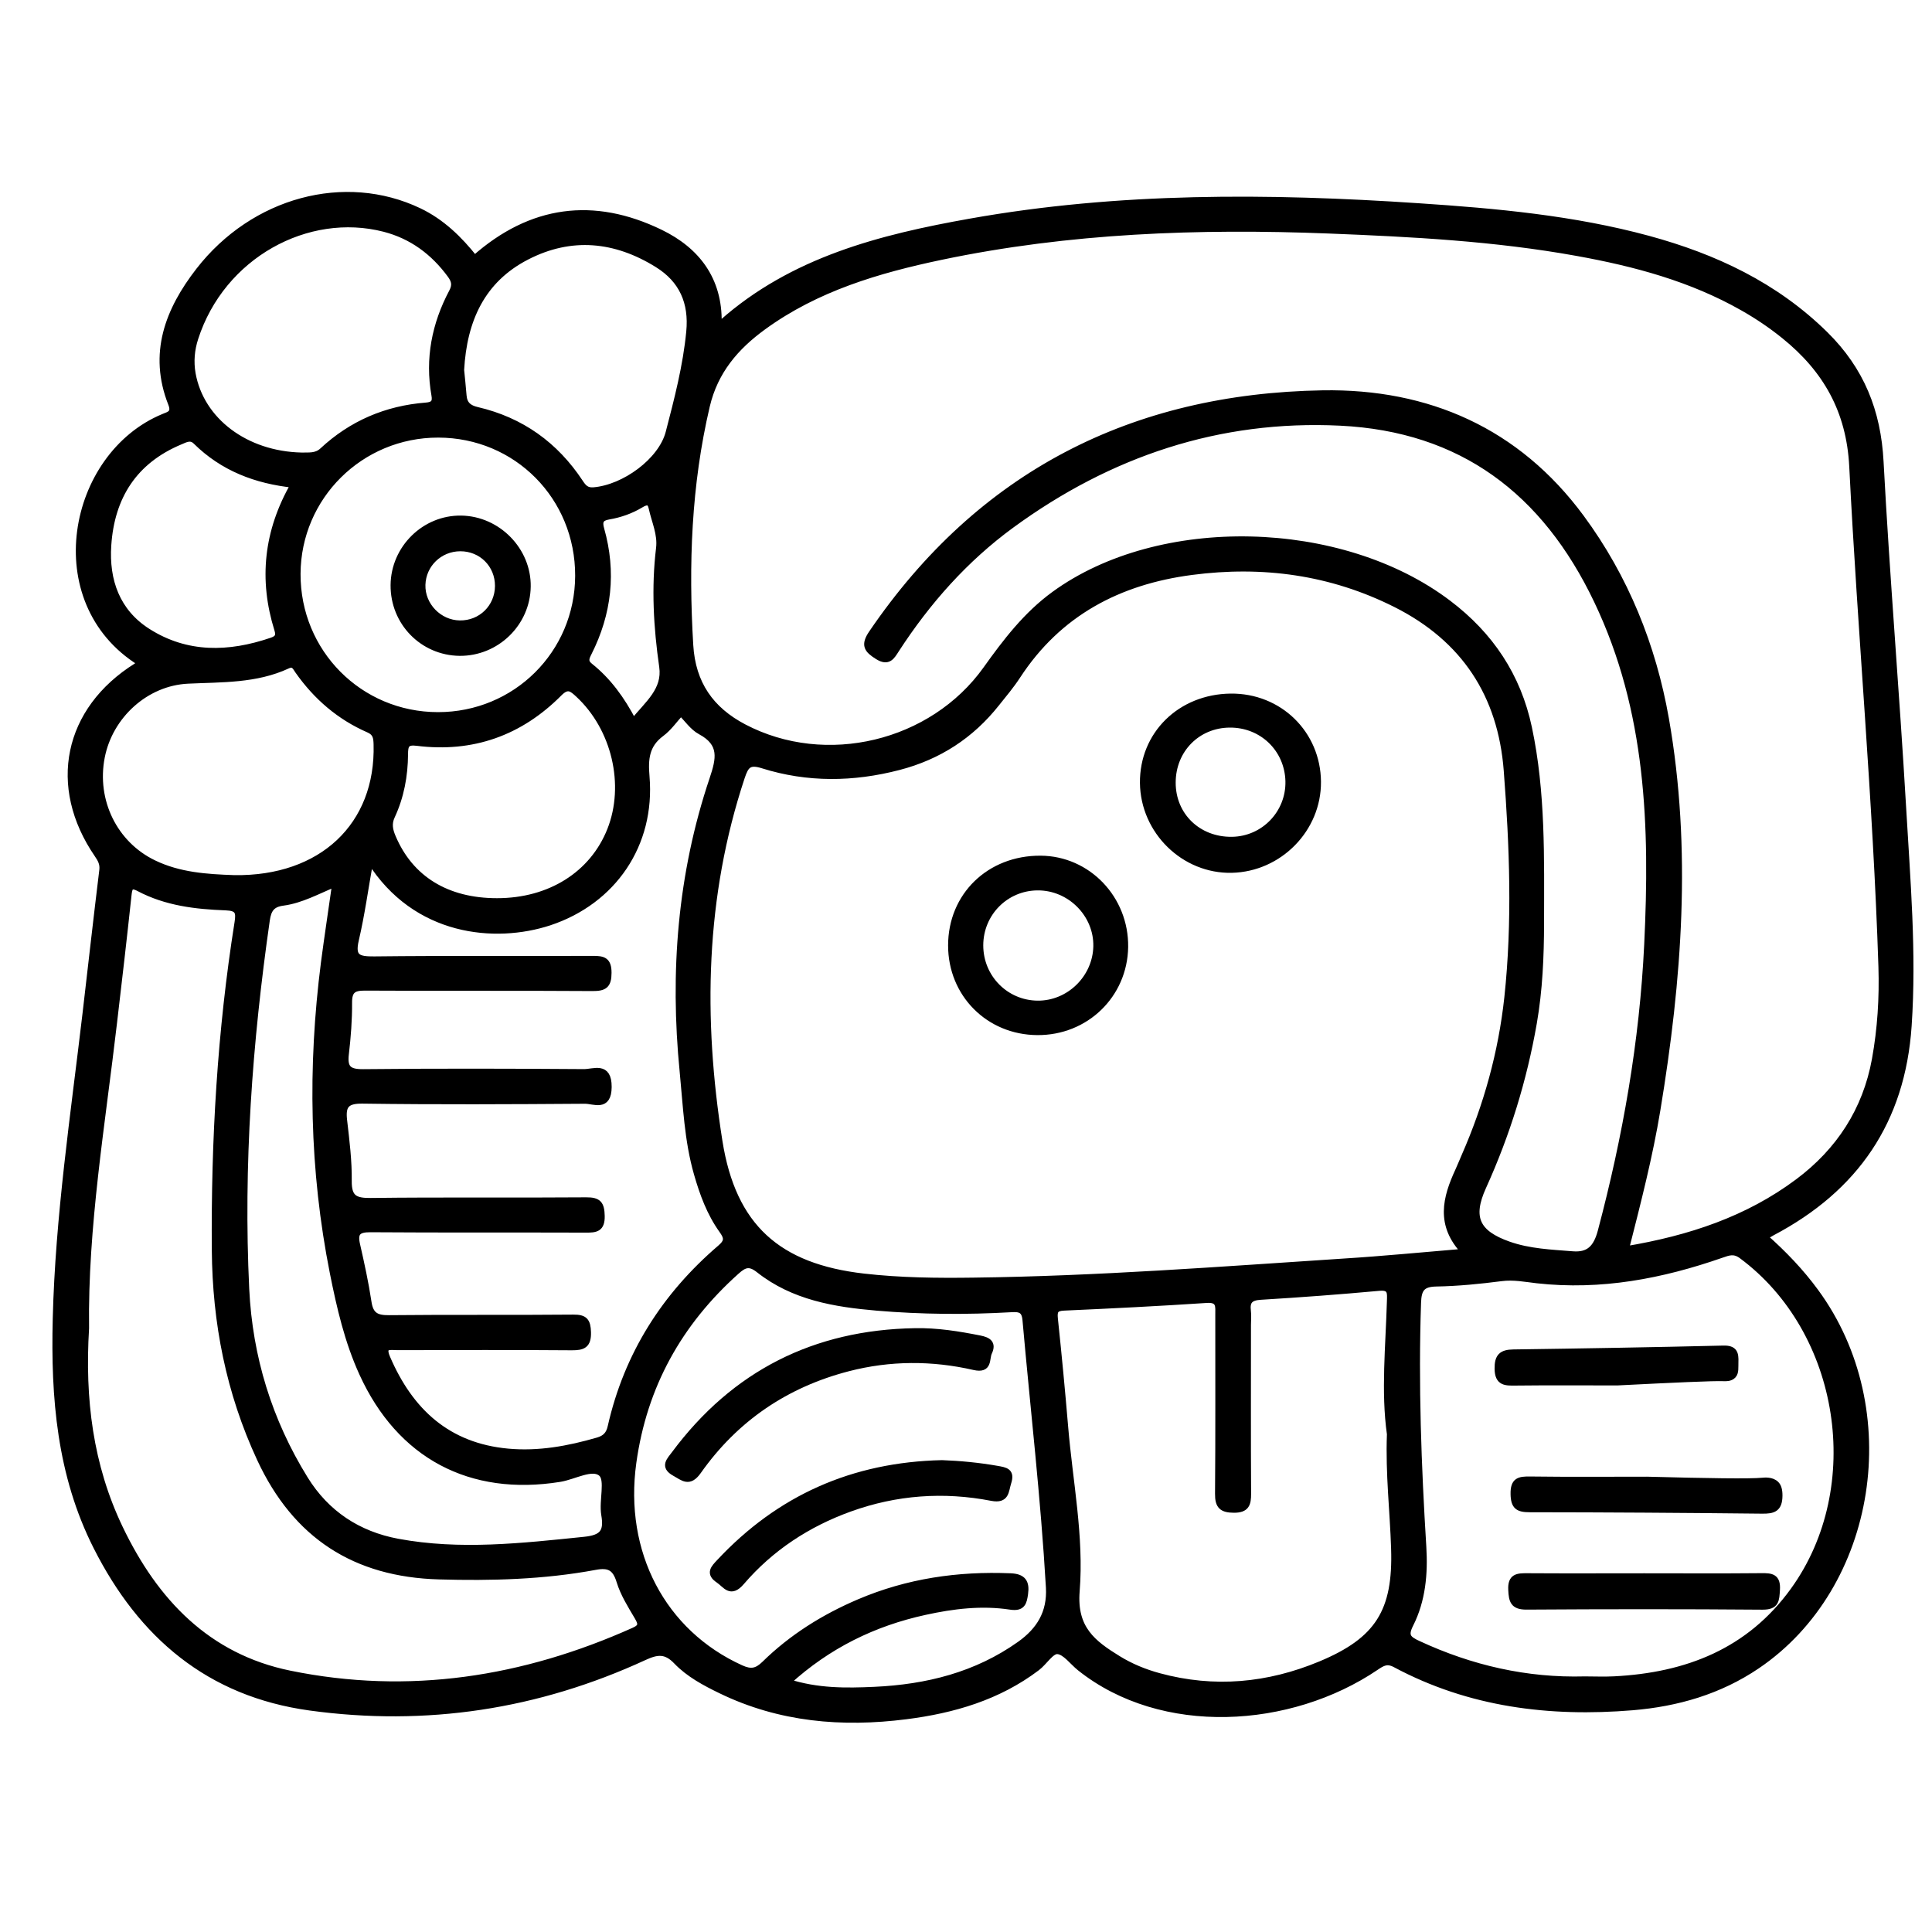 <?xml version="1.0" encoding="utf-8"?>
<!-- Generator: Adobe Illustrator 23.0.0, SVG Export Plug-In . SVG Version: 6.00 Build 0)  -->
<svg version="1.0" xmlns="http://www.w3.org/2000/svg" xmlns:xlink="http://www.w3.org/1999/xlink" x="0px" y="0px"
	 viewBox="0 0 3000 3000" style="enable-background:new 0 0 3000 3000;" xml:space="preserve">
<style type="text/css">
	.st0{stroke:#000000;stroke-width:10;stroke-miterlimit:10;}
</style>
<g id="Layer_1">
</g>
<g id="Layer_2">
	<g>
		<path class="st0" d="M217.4,1028.7C65.7,934,109.9,707,254.1,647.5c8.8-3.6,17.9-5.5,12-20.6c-30.8-77.9-4.8-145.2,42.9-206.6
			c85-109.4,226.7-147.1,341.5-92.4c35.4,16.9,62.5,43.4,86.5,73.6c87.8-77.8,184.7-90.4,288.2-40.2c56.8,27.5,91.6,73,90.4,139.8
			c2,0.2,4.4,1.3,5.2,0.5c110.2-97.8,246.5-132.4,386-157.2c230.8-41.1,463.2-39.4,696.1-23.8c120.2,8,240,18.8,356.7,50.5
			c102.8,28,196.9,72,274.4,148.3c55.9,55.1,81.7,119.4,85.8,197.5c9.5,178.9,24.6,357.6,35,536.5c6.5,112.9,16.3,225.8,8.6,339.4
			c-10,148-82.3,252.7-211.6,320.9c-3.1,1.7-6.1,3.6-11.9,6.9c29.7,26.3,56.3,54,79.2,85.3c134,182.5,91.1,457.3-90.9,580.6
			c-58.3,39.5-123.8,58.4-193.2,64.2c-128.6,10.6-252.8-4.6-368.3-66.4c-12.9-6.9-20.2-2.4-30.5,4.6
			c-133,89.9-331.6,102.5-459.1,0.9c-11.7-9.3-22.9-25.5-35.1-26.3c-10-0.7-20.6,17.6-32,26.1c-60.1,45.5-129.9,65.8-203.2,75.1
			c-99.1,12.6-195.8,4.5-287.2-39.8c-25-12.1-49.9-25.4-69-45.3c-16.8-17.6-30.3-15.7-50.5-6.4c-165.3,76.2-338.5,102.7-518.9,77.9
			c-156.4-21.6-261.8-111.6-331.4-249.5c-56.5-111.9-66-231.4-62.9-354c4-159,27.7-315.9,46.2-473.4c8.7-74.3,17-148.7,26.1-223
			c1.2-10-2.6-16.9-7.8-24.4c-72.6-105.8-47.8-224.6,60.8-292.4C213.7,1033.3,214.6,1031.7,217.4,1028.7z M2524.3,1940.2
			c100.1-16.7,189.8-46.7,267.8-105c63.8-47.7,105.2-110.9,119.6-190.1c8.6-47.5,11.6-95.6,10.1-143.8
			c-8.4-259.4-32.3-517.9-45.3-777c-4.4-86.7-41-150.8-105.9-203.1c-20.2-16.3-41.5-30.7-64.1-43.5c-80.1-45.6-167.6-69-257.4-85.2
			c-127.6-23.1-256.8-29.8-386-34.9c-201.9-7.9-403.1-0.7-601.6,40.9c-98.2,20.6-193.8,48.8-276.4,108.9
			c-42.6,31-75.1,68.5-87.9,123c-28.8,122.7-33.2,246.4-25.7,371.6c3.6,59.9,32.3,100.4,83.3,127.2c127.4,67,293,27.1,376.6-90
			c30.6-42.9,62.5-84.6,105.8-116.1c163.1-118.8,445.2-112.6,611.8,13.8c65.1,49.3,107.8,112.9,124.8,193.3
			c21.3,100.3,18.9,202.2,18.8,303.7c-0.1,51.4-2.3,103.3-11.2,154.5c-15.4,88.3-41.6,172.9-78.6,254.5
			c-21.7,47.9-9.9,72.3,39.6,89.8c32.3,11.4,66.1,12.6,99.5,15.3c24.8,2,37-9.2,44.1-36.1c38.8-146.2,64.9-294.4,72.1-445.2
			c8.8-182.5,3.5-363-78-533.8c-81.1-170.1-210.2-267.7-398.9-276.9c-188.5-9.2-358.7,48.1-510.6,159.1
			c-72,52.6-130.5,118.6-179,193.3c-6.9,10.6-12,21.2-28.6,10.8c-16.3-10.2-21.9-17.3-9-36.1c168.2-246.8,404.8-367,699.8-372
			c163.4-2.7,302.1,58.3,401.2,192.6c68.7,93.1,111.5,199.1,131.5,312.6c35.6,202.8,20.1,405.2-13.2,606.8
			C2561.5,1794.8,2543.3,1865.4,2524.3,1940.2z M2274.2,1944c-40.3-42.1-29.1-84-9.5-126.3c3.4-7.3,6.2-14.7,9.5-22.1
			c34.6-78.8,57.4-160.9,66.7-246.5c12.6-117.5,8.1-235.2-0.9-352.6c-9-117.7-66.1-204.8-172.4-258.3
			c-100.4-50.5-206.7-64.9-317.2-50.4c-113.3,14.8-206.8,63.8-270.7,161.8c-9.7,14.9-21.3,28.6-32.4,42.5
			c-39.5,49.9-90,82.7-151.8,98.7c-70.7,18.4-141.3,19.3-211-2.6c-21.6-6.8-26.7-0.1-32.9,18.4c-61.6,185.6-65,374.9-34.8,565.6
			c21.1,133.3,91.4,195.2,224.4,210.4c57,6.5,113.9,7.1,170.9,6.3c191.8-2.4,383-17.1,574.2-29.6
			C2147.3,1955.5,2208.2,1949.5,2274.2,1944z M574.7,1336.1c-7.9,44.1-13.3,83.9-22.4,122.9c-6.7,28.3,4,31.3,28.8,31.1
			c113.3-1.3,226.6-0.3,339.9-0.8c16.1-0.1,23.6,2.3,23.6,21.3c0,19.4-6.4,23.4-24.5,23.3c-117.8-0.8-235.5,0-353.3-0.7
			c-18.2-0.1-25.2,4.6-25.1,23.7c0.2,26.7-1.9,53.5-5,80c-2.6,22.4,4.9,28.5,27.4,28.3c114.2-1.2,228.4-0.9,342.6-0.1
			c15.3,0.1,38.3-11.7,38.1,22.7c-0.2,33.4-22.4,21-36.6,21.1c-115.1,0.8-230.2,1.4-345.2-0.2c-26.5-0.4-31.7,8.8-28.9,31.9
			c3.6,31,7.5,62.2,7.1,93.2c-0.3,26.6,9.9,31.7,34.6,31.4c111.5-1.4,223-0.1,334.5-1c19.1-0.2,23.3,5.7,23.7,24
			c0.4,20-9.1,20.9-24.3,20.8c-111.5-0.4-223,0.2-334.5-0.6c-19.6-0.1-25.4,5.6-21,24.6c6.7,29.5,13.2,59.2,17.7,89.1
			c3,20.1,12.2,25.3,31.9,25.1c95.4-1,190.9,0,286.4-0.9c17.7-0.2,22,5.2,22.5,22.4c0.5,20.1-7.6,23.1-25,23
			c-90.1-0.7-180.2-0.4-270.3-0.2c-10.8,0-25.5-4-16.4,17.1c35.8,83.3,94.2,137.2,187.7,145.8c47.8,4.4,94-4.1,139.8-17.4
			c11.6-3.4,17.5-9.7,20.1-21.6c25.3-111.8,83.7-203.5,170.2-277.6c12.2-10.4,10.3-16.9,2.5-27.8c-18.9-26.4-29.9-56.5-38.8-87.5
			c-14.9-51.8-16.9-105.4-22.1-158.5c-15.3-154.5-3.4-306.5,46.2-454c10.7-31.8,16-55.7-18.9-74.4c-11.9-6.4-20.4-19.3-30.4-29.2
			c-10,10.9-18.7,23.7-30.4,32.4c-23.9,17.7-25.7,39.7-23.3,67.3c8.8,104.9-51.4,193.1-150.7,226
			C769,1459.6,645.4,1448.8,574.7,1336.1z M133.3,2062.6c-6.7,109.9,6,213,52.7,310.5c54.8,114.4,136.3,199.9,263.9,226
			c184.8,37.8,363.2,9.9,534.7-67c13.1-5.9,11.3-11.6,5.2-22c-10.4-17.6-21.6-35.4-27.5-54.7c-6.6-21.6-16.7-26.7-38.3-22.6
			c-80.1,14.9-161.2,17-242.4,14.7c-129.9-3.7-222.1-62.7-277.7-182.4c-48-103.3-69.1-211.4-70-323.9
			c-1.3-170.4,8.5-340.3,35.3-508.8c2.6-16.5,0.7-23.1-18.7-23.8c-46.4-1.7-92.5-7.1-134.6-29.4c-14.3-7.6-15.5-0.1-16.8,11.9
			c-7,65.5-14.6,130.9-22.3,196.3C158.3,1746.5,131.2,1904.9,133.3,2062.6z M2460.9,2608.1c15.2,0,30.3,0.7,45.4-0.1
			c113-5.7,210.2-43.3,278.9-138.5c115.3-159.8,77.4-402.9-80.6-519.8c-11.7-8.7-20.3-5.4-31.7-1.4c-92.6,32.3-187.3,50.4-286,39.4
			c-18.5-2.1-36.5-5.8-55.7-3.3c-33.5,4.3-67.3,7.7-101.1,8.3c-22.4,0.4-27.8,9.1-28.5,30.2c-4.3,126.6,0.4,253,8.2,379.4
			c2.5,41.2-1.1,82.5-20,119.9c-9.3,18.3-3.2,23.3,12.3,30.5C2284.4,2590.9,2370.3,2610.6,2460.9,2608.1z M1222.9,2611.9
			c46.4,15,90.9,14.4,134.9,12.4c81.4-3.7,158.6-22.8,226.2-71c30-21.4,47.3-48.8,45.1-88.2c-8-138.8-24.1-276.9-36.4-415.4
			c-1.4-16.1-8.8-17.9-22.5-17.1c-69.5,4-139.1,3.5-208.5-2.4c-65.4-5.6-129.7-16.3-183.1-58.5c-14.9-11.8-23-8.6-35.4,2.6
			c-89.1,79.8-143.6,177.7-160.1,296.8c-19.4,140,45.6,264.2,167.4,319.4c15.3,6.9,24.6,5.5,36.8-6.4c42.4-41.6,92.2-72.7,146.8-96
			c75.2-32.1,153.8-43.5,235.2-40.1c19,0.8,24.6,9,22.1,26.7c-1.9,13.7-3.9,22.6-22.4,19.8c-44.6-6.8-89.2-1.4-132.8,8.2
			C1356.9,2520,1285.8,2554.5,1222.9,2611.9z M2158.6,2226.9c-9.3-66.2-2-136.5,0-206.8c0.3-12.2,1.9-22.5-17.1-20.7
			c-61.2,5.6-122.5,10.2-183.9,13.9c-16.3,1-22.2,6.7-20.2,22.5c0.9,7,0.1,14.2,0.1,21.4c0,87.4-0.3,174.7,0.2,262.1
			c0.1,15.8-2.4,24.7-21.5,24.7c-18.5-0.1-24.7-5.5-24.5-24.5c0.8-92.7,0.3-185.4,0.4-278.1c0-12.6,2.3-24.5-18.3-23.2
			c-73.8,4.9-147.6,8.6-221.5,11.9c-13.5,0.6-15.9,5-14.6,17.7c5.9,55.8,11.2,111.6,15.9,167.5c7.1,85.2,24.7,170.7,17.9,255.4
			c-4.7,58.6,25.6,81.2,64.5,105.2c19.8,12.2,41.2,21,63.7,27.1c85.8,23.3,169.5,15.4,250.9-18.5c89.6-37.3,117.7-82.6,114.5-179.8
			C2163.3,2346.7,2156.3,2289.1,2158.6,2226.9z M520.8,1371.9c-28,11.5-53.2,25.7-81.3,29.4c-17.6,2.3-23.1,10.9-25.5,27.2
			c-27.3,190.1-41.2,380.9-32,573c5.1,106.2,35.6,205,91.5,295.3c33.1,53.5,82.3,86,144,97.5c96.8,18,193.4,6.9,290.1-3
			c28.1-2.9,35.7-12.3,31-39.4c-3.7-21.7,6.7-54.1-4.7-64.1c-14.1-12.4-42.4,4.7-64.7,8.3c-138.6,22.3-248.2-35.8-306.5-163.7
			c-22.7-49.8-34.8-102.3-45.5-155.8c-31.8-159.8-34.5-320.1-13.9-481.3C508.6,1454.8,514.8,1414.5,520.8,1371.9z M680,1110.8
			c120.9,0.1,217.7-96,218.1-216.6c0.4-122.6-95.8-219.6-217.7-219.7c-120.6-0.1-218.2,96.6-218.7,216.6
			C461.3,1013.1,558.3,1110.7,680,1110.8z M363.7,1363.9c135.8,2.1,224.9-81.8,221.4-208.1c-0.3-10.5-1.2-18.1-12.6-23.1
			c-45.2-19.7-81.3-50.9-109.6-91.2c-3.9-5.5-6.4-12.8-16.4-8.2c-49.2,22.9-102.1,20.8-154.6,23.3c-65.7,3.1-121.7,54.6-134.2,118.9
			c-13.3,68.4,20,135.7,80.9,165C278.3,1359.7,320.8,1362.4,363.7,1363.9z M468.1,707.7c11.4-0.3,22.9,1.5,32.7-7.6
			c45.3-42.2,99.2-65.2,160.8-70c11.5-0.9,15.4-5,13.3-16.7c-10-56.5,0.6-109.8,27.2-160c5.5-10.4,4.1-17.4-2.4-26.4
			c-26.2-35.8-59.9-60.9-102.9-72c-119.5-30.7-252.4,41.4-293.9,170.1c-5.7,17.6-7.5,36.3-4.1,55.4
			C311.9,653.3,381.3,705.8,468.1,707.7z M715.7,574.5c1.1,11.5,2.7,25.7,3.8,39.9c1.1,13.5,8.3,19.6,21.4,22.6
			c68.2,15.9,121.3,53.9,159.8,112.3c5.1,7.8,9.9,13.3,21,12.4c47.7-3.8,105.4-45.7,116.9-90c13.4-51.5,26.9-103.2,32-156.6
			c4.4-45.4-11.1-80.7-49.6-104.6c-65.4-40.7-134.3-47.5-203.3-11.9C748.4,434.3,720,496.5,715.7,574.5z M771.7,1399.7
			c82.2,0.1,148.8-41.8,176.1-110.7c27.8-70.3,7-158.5-49.6-210.9c-9.9-9.1-16.6-15.3-29.9-1.9c-60.8,61.3-134.7,87.7-220.8,76.9
			c-16.6-2.1-18.9,3.8-18.9,18.2c-0.2,33.2-6.2,65.6-20.3,95.9c-5.5,11.8-3.4,21.8,1.4,33C637,1364.7,693.5,1399.7,771.7,1399.7z
			 M456.3,752.4c-59.2-6.2-110.4-26.1-151.9-67.1c-8.2-8.1-16.2-3.4-24.5,0.1c-71.7,29.9-107.1,85.8-112.1,161.3
			c-3.7,54.9,13.5,103.5,61.4,134c60.6,38.6,126.3,37,192.5,14.4c8.4-2.9,12.8-6.4,9.3-17.4C406.7,900,414.5,825.1,456.3,752.4z
			 M983.5,1120.7c22.7-27.9,50.4-48.9,45.1-85.6c-8.8-61.2-12.3-122.3-4.9-183.7c2.7-22.3-6.9-41.7-11.4-62.4
			c-2.5-11.8-8.8-10.6-17.3-5.5c-15.4,9.3-32.3,15.2-49.9,18.2c-13,2.2-15.2,8.1-11.8,20.1c18.8,66.4,11.6,130.5-19.4,191.9
			c-3.9,7.7-6.6,13.9,2,20.7C944.2,1057,965.1,1085.6,983.5,1120.7z"/>
		<path class="st0" d="M1911,1082c75.2-0.8,134.6,57.1,135.2,131.9c0.6,73.1-59.7,134.7-133.5,136.4c-74,1.7-136.8-59.8-137.6-134.6
			C1774.4,1140.5,1832.9,1082.9,1911,1082z M1909.4,1124.8c-50.4,0.4-88.8,39.5-88.8,90.4c-0.1,51.4,39.8,89.9,92.4,89.2
			c49.7-0.7,89.1-41.7,88-91.4C1999.7,1162.8,1959.9,1124.4,1909.4,1124.8z"/>
		<path class="st0" d="M1610.6,1602.3c-75.3-0.5-133.4-58.9-133.4-134.2c0-77.2,59.4-134.9,138.6-134.4
			c73.3,0.4,132.1,61.9,131,136.9C1745.6,1545,1685.8,1602.9,1610.6,1602.3z M1521.8,1468c0,50,39.6,90.3,89.3,90.8
			c49,0.5,90.5-39.9,91.6-89.2c1.1-49.9-41-92.3-91.4-92C1561.5,1377.8,1521.8,1418,1521.8,1468z"/>
		<path class="st0" d="M2553.3,2448c60.6,0,121.3,0.4,181.9-0.2c15.4-0.2,25,0.9,23.7,20.8c-1.1,15.9-0.7,26-22.1,25.9
			c-122.2-1-244.3-0.9-366.5-0.1c-20.4,0.1-22.5-8.9-23.3-25.8c-1-20.2,9.3-20.8,24.4-20.7C2432.1,2448.3,2492.7,2448,2553.3,2448z"
			/>
		<path class="st0" d="M2736.8,2299.6c3.5-0.3,14.3-1.4,20.8,5c3.5,3.4,5.3,9,5.2,18.1c-0.2,20.4-9.6,22.9-26.5,22.7
			c-120.3-1.3-240.6-2.1-360.9-2.2c-17.7,0-24.5-3.8-24.8-23.3c-0.4-20.9,8.6-22.4,25.3-22.2c60.6,0.8,121.2,0.3,181.8,0.3
			C2651.7,2300.5,2717.2,2301.5,2736.8,2299.6z"/>
		<path class="st0" d="M2511.3,2146.3c-52.6,0-105.1-0.4-157.7,0.2c-15.7,0.2-27.5,0.7-27.8-21c-0.3-19,6.2-24.9,24.4-25.1
			c108.7-1.5,217.3-3.4,326-6c17.1-0.4,18.7,7.5,18.2,20.8c-0.3,7.9,0.9,15.7-3.3,20.3c-4.3,4.8-11.8,4.3-14.2,4.2
			C2660.9,2139,2598.6,2141.9,2511.3,2146.3z"/>
		<path class="st0" d="M1420.6,2067.4c34.3-0.7,67.6,4.7,100.9,11.3c12.8,2.6,20.6,7.2,14,21.2c-4.7,10,1.2,28-22.9,22.5
			c-65.1-14.9-130.8-14.8-195.7,2c-96.9,25.1-175.2,78.3-232.8,160c-14,19.8-23.1,10-36.2,2.8c-18.4-10.1-7.7-19.5-0.4-29.4
			C1140.5,2132.8,1265.3,2070,1420.6,2067.4z"/>
		<path class="st0" d="M1462.7,2272.3c27.4,1,56.5,3.7,85.5,8.8c12.9,2.3,22.8,3.5,17.1,21c-4.2,13.2-2.5,27.8-25.2,23.5
			c-74.8-14.5-148.7-9.2-220.7,16.8c-65.7,23.7-122.8,61.2-168.2,114.1c-17,19.8-24.1,4.3-35.4-3.3c-15.3-10.2-7.1-18.2,1.4-27.3
			C1210.2,2326.3,1324.7,2275.4,1462.7,2272.3z"/>
		<path class="st0" d="M611.5,908.5c0.5-57.1,48-103.8,104.7-102.9c56.7,0.9,103.8,49.1,102.9,105.3c-0.8,56.9-48.3,103-105.4,102.5
			C656.3,1012.7,611,966.2,611.5,908.5z M773.6,909.9c0.1-33.2-25.8-59.1-59.1-58.9c-32.1,0.2-57.9,25.2-58.9,57
			c-1,32.1,26,60,58.3,60.4C747.1,968.9,773.4,943.1,773.6,909.9z"/>
	</g>
</g>
</svg>
